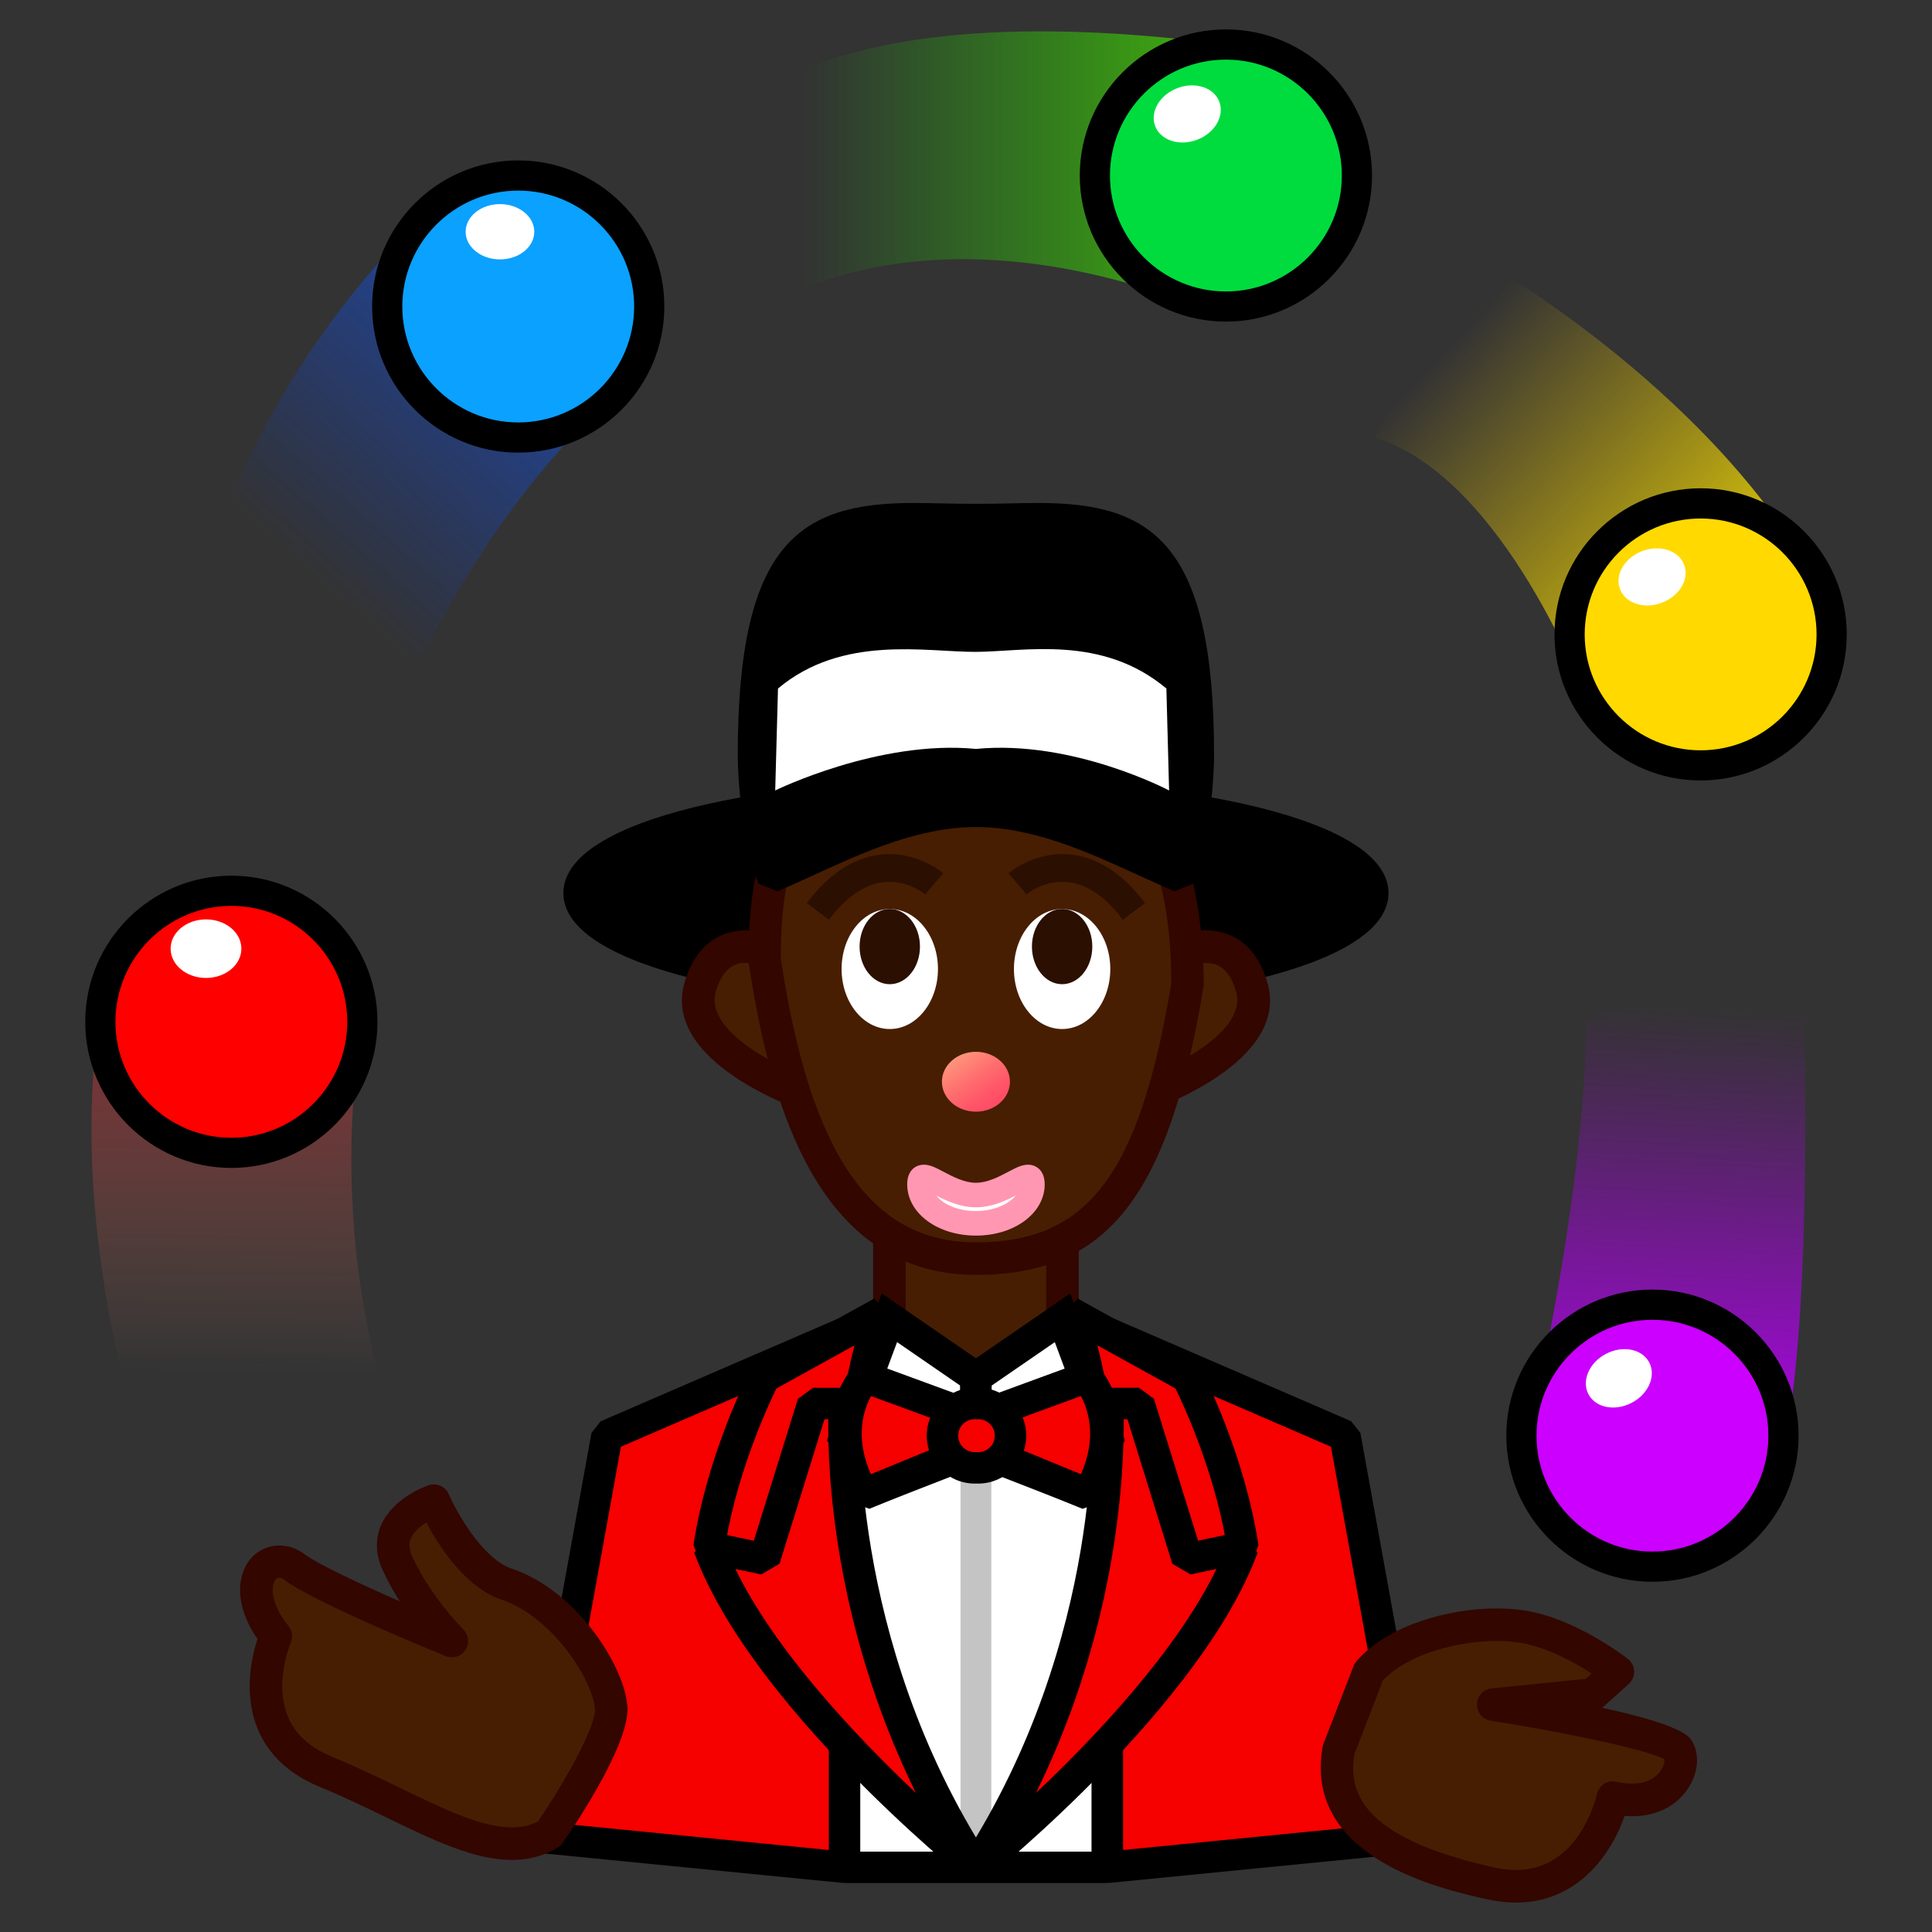 <?xml version="1.0" encoding="UTF-8"?>
<!-- Generated by phantom_svg. -->
<svg width="64px" height="64px" viewBox="0 0 64 64" preserveAspectRatio="none" xmlns="http://www.w3.org/2000/svg" xmlns:xlink="http://www.w3.org/1999/xlink" version="1.1">
  <rect x="0" y="0" width="64" height="64" fill="#333333" stroke="none"/>
  <g>
    <linearGradient id='SVGID_1_' gradientUnits='userSpaceOnUse' x1='55.677' y1='33.354' x2='54.889' y2='49.114'>
      <stop offset='0' style='stop-color:#A400DE;stop-opacity:0'/>
      <stop offset='1' style='stop-color:#BC00FF'/>
    </linearGradient>
    <path style='fill:url(#SVGID_1_);' d='M50.464,48.278c0,0,2.07-8.46,2.07-14.429l7.128-3.394
		c0,0,0.584,12.764-0.644,17.822H50.464z'/>
    <linearGradient id='SVGID_2_' gradientUnits='userSpaceOnUse' x1='47.438' y1='12.088' x2='58.688' y2='22.672'>
      <stop offset='0' style='stop-color:#FFD100;stop-opacity:0'/>
      <stop offset='1' style='stop-color:#FFED00'/>
    </linearGradient>
    <path style='fill:url(#SVGID_2_);' d='M52.537,23.114c0,0-2.701-7.303-6.996-8.62l3.498-5.901
		c0,0,8.172,4.561,11.522,11.447L52.537,23.114z'/>
    <linearGradient id='SVGID_3_' gradientUnits='userSpaceOnUse' x1='26.663' y1='5.774' x2='45.496' y2='5.774'>
      <stop offset='0' style='stop-color:#15DE00;stop-opacity:0'/>
      <stop offset='1' style='stop-color:#5DDE00'/>
    </linearGradient>
    <path style='fill:url(#SVGID_3_);' d='M25.02,3.261c0,0,3.289-3.404,15.591-1.786l-0.163,9.036
		c0,0-8.242-4.084-15.125-0.356L25.02,3.261z'/>
    <linearGradient id='SVGID_4_' gradientUnits='userSpaceOnUse' x1='10.629' y1='19.34' x2='25.545' y2='2.424'>
      <stop offset='0' style='stop-color:#0043FF;stop-opacity:0'/>
      <stop offset='1' style='stop-color:#1F72FF'/>
    </linearGradient>
    <path style='fill:url(#SVGID_4_);' d='M13.89,7.315c0,0-4.988,4.445-7.066,11.611l5.181,7.315
		c0,0,2.83-8.251,8.244-13.033L13.89,7.315z'/>
    <linearGradient id='SVGID_5_' gradientUnits='userSpaceOnUse' x1='8.06' y1='45.502' x2='8.238' y2='30.368'>
      <stop offset='0' style='stop-color:#FFA47F;stop-opacity:0'/>
      <stop offset='0.229' style='stop-color:#FF7764;stop-opacity:0.229'/>
      <stop offset='0.459' style='stop-color:#FF514D;stop-opacity:0.459'/>
      <stop offset='0.671' style='stop-color:#FF353C;stop-opacity:0.671'/>
      <stop offset='0.858' style='stop-color:#FF2533;stop-opacity:0.858'/>
      <stop offset='1' style='stop-color:#FF1F2F'/>
    </linearGradient>
    <path style='opacity:0.5;fill:url(#SVGID_5_);' d='M3.324,33.511l8.667,0.577
		c0,0-1.328,6.437,1.172,13.471L5.651,50.844C5.651,50.844,1.985,41.928,3.324,33.511z'/>
    <g>
      <ellipse cx='32.329' cy='29.584' rx='13.212' ry='3.342'/>
      <path d='M32.329,33.381c-6.791,0-13.667-1.305-13.667-3.797
			c0-2.493,6.876-3.797,13.667-3.797c6.792,0,13.667,1.304,13.667,3.797
			C45.996,32.076,39.121,33.381,32.329,33.381z M32.329,26.697
			c-7.903,0-12.757,1.681-12.757,2.887c0,1.205,4.854,2.887,12.757,2.887
			s12.757-1.682,12.757-2.887C45.086,28.378,40.232,26.697,32.329,26.697z'/>
    </g>
    <g>
      <rect x='27.971' y='46.783' style='fill:#FFFFFF;' width='8.716' height='15.074'/>
      <path d='M36.687,62.378h-8.716l-0.521-0.521V46.783l0.521-0.521h8.716l0.521,0.521
			v15.074L36.687,62.378z M28.491,61.337h7.675V47.304h-7.675V61.337z'/>
    </g>
    <g>
      <g>
        <path style='fill:#471E02;' d='M38.785,31.68c0,0,2.026-1.19,2.678,1.013
				c0.652,2.203-3.715,3.647-3.715,3.647L38.785,31.68z'/>
        <path style='fill:#471E02;' d='M25.873,31.68c0,0-2.026-1.19-2.678,1.013
				s3.715,3.647,3.715,3.647L25.873,31.68z'/>
      </g>
    </g>
    <g>
      <g>
        <rect x='29.462' y='38.774' style='fill:#471E02;' width='5.734' height='8.009'/>
      </g>
    </g>
    <g>
      <path style='fill:#330600;' d='M37.015,37.15l1.295-5.817l0.202-0.119
			c0.069-0.04,0.694-0.396,1.437-0.396c0.569,0,1.59,0.224,2.032,1.721
			c0.791,2.674-3.864,4.247-4.063,4.313L37.015,37.15z M39.255,32.052
			l-0.758,3.405c1.197-0.554,2.764-1.547,2.448-2.611
			c-0.251-0.85-0.689-0.948-0.997-0.948
			C39.685,31.897,39.425,31.982,39.255,32.052z'/>
      <path style='fill:#330600;' d='M27.644,37.15l-0.902-0.298
			c-0.199-0.066-4.854-1.64-4.063-4.313c0.443-1.497,1.464-1.721,2.032-1.721
			c0.742,0,1.368,0.355,1.437,0.396l0.202,0.119L27.644,37.15z M24.71,31.897
			c-0.308,0-0.746,0.099-0.997,0.948c-0.314,1.064,1.251,2.058,2.448,2.611
			l-0.758-3.405C25.234,31.981,24.976,31.897,24.71,31.897z'/>
    </g>
    <g>
      <path style='fill:#330600;' d='M35.735,47.322h-6.812v-9.087h6.812V47.322z M30.002,46.244h4.655
			v-6.931h-4.655V46.244z'/>
    </g>
    <path style='fill:#471E02;' d='M39.335,32.661c-1.113,6.646-2.975,9.032-7.006,9.032
		c-4.032,0-6.055-3.602-7.007-9.96c0-6.173,2.941-7.574,6.974-7.574
		C36.327,24.159,39.335,26.3,39.335,32.661z'/>
    <path style='fill:#330600;' d='M32.329,42.232c-5.36,0-6.87-5.946-7.54-10.419
		c-0.006-7.271,4.009-8.193,7.507-8.193c3.457,0,7.578,1.568,7.578,9.041
		C38.709,39.663,36.666,42.232,32.329,42.232z M32.296,24.699
		c-3.342,0-6.434,0.852-6.434,7.034c0.978,6.49,2.974,9.421,6.467,9.421
		c3.718,0,5.412-2.246,6.474-8.582C38.796,27.304,36.669,24.699,32.296,24.699z'/>
    <linearGradient id='SVGID_6_' gradientUnits='userSpaceOnUse' x1='31.552' y1='34.737' x2='33.371' y2='37.305'>
      <stop offset='0' style='stop-color:#FFA47F'/>
      <stop offset='0.086' style='stop-color:#FF967B'/>
      <stop offset='0.358' style='stop-color:#FF7170'/>
      <stop offset='0.61' style='stop-color:#FF5568'/>
      <stop offset='0.832' style='stop-color:#FF4564'/>
      <stop offset='1' style='stop-color:#FF3F62'/>
    </linearGradient>
    <ellipse style='fill:url(#SVGID_6_);' cx='32.329' cy='35.834' rx='1.127' ry='0.992'/>
    <g>
      <line style='fill:#FFFFFF;' x1='32.329' y1='46.902' x2='32.329' y2='61.739'/>
      <rect x='31.819' y='46.902' style='fill:#C4C4C4;' width='1.02' height='14.837'/>
    </g>
    <g>
      <g>
        <g>
          <polygon style='fill:#F60000;' points='46.96,60.844 44.552,47.559 36.683,44.154 
					36.683,61.857 				'/>
          <path d='M36.733,62.375l-0.571-0.518v-17.703l0.728-0.478l7.869,3.404l0.305,0.385
					l2.408,13.285l-0.461,0.61L36.733,62.375z M37.203,44.946v16.337l9.145-0.902
					l-2.258-12.455L37.203,44.946z'/>
        </g>
        <g>
          <path style='fill:#F60000;' d='M35.45,43.474l3.881,2.145c0,0,1.385,2.646,1.84,5.638
					l-3.902,3.382C37.269,54.638,36.513,45.837,35.45,43.474z'/>
          <path d='M37.609,55.031L36.75,54.683c-0.008-0.088-0.76-8.739-1.774-10.996
					l0.727-0.668l3.881,2.145l0.209,0.214c0.059,0.111,1.431,2.759,1.894,5.801
					l-0.174,0.472L37.609,55.031z M36.353,44.566
					c0.661,2.57,1.145,7.018,1.341,9.015l2.917-2.528
					c-0.412-2.379-1.403-4.509-1.672-5.058L36.353,44.566z'/>
        </g>
        <g>
          <path style='fill:#F60000;' d='M36.683,46.492c0,0,0.521,7.82-4.357,15.365
					c0,0,7.023-5.659,8.846-10.602l-1.84,0.391l-1.602-5.154H36.683z'/>
          <path d='M32.652,62.263l-0.764-0.688c4.73-7.315,4.28-14.972,4.274-15.049
					l0.52-0.555h1.047l0.497,0.366L39.688,51.039l1.375-0.292l0.597,0.688
					C39.809,56.455,32.943,62.028,32.652,62.263z M37.221,47.013
					c0.021,1.671-0.165,6.817-2.903,12.382c1.964-1.857,4.663-4.707,5.98-7.422
					l-0.858,0.183l-0.605-0.354l-1.487-4.788H37.221z'/>
        </g>
      </g>
      <g>
        <g>
          <polygon style='fill:#F60000;' points='17.698,60.844 20.105,47.559 27.976,44.154 
					27.976,61.857 				'/>
          <path d='M27.925,62.375l-10.277-1.014l-0.461-0.61L19.594,47.466l0.306-0.385
					l7.87-3.404l0.727,0.478v17.703L27.925,62.375z M18.312,60.381l9.144,0.902V44.946
					l-6.887,2.979L18.312,60.381z'/>
        </g>
        <g>
          <path style='fill:#F60000;' d='M29.207,43.474l-3.881,2.145c0,0-1.384,2.646-1.839,5.638
					l3.902,3.382C27.39,54.638,28.145,45.837,29.207,43.474z'/>
          <path d='M27.049,55.031l-3.902-3.382l-0.174-0.472
					c0.463-3.042,1.835-5.689,1.893-5.801l0.21-0.214l3.881-2.145l0.726,0.668
					c-1.015,2.257-1.766,10.908-1.773,10.996L27.049,55.031z M24.048,51.053
					l2.918,2.528c0.194-1.997,0.679-6.444,1.34-9.015l-2.586,1.429
					C25.45,46.544,24.46,48.674,24.048,51.053z'/>
        </g>
        <g>
          <path style='fill:#F60000;' d='M27.976,46.492c0,0-0.521,7.82,4.357,15.365
					c0,0-7.024-5.659-8.846-10.602l1.839,0.391l1.603-5.154H27.976z'/>
          <path d='M32.007,62.263c-0.291-0.234-7.158-5.808-9.008-10.827l0.597-0.688
					l1.375,0.292l1.461-4.701l0.497-0.366h1.047l0.52,0.555
					c-0.005,0.076-0.445,7.747,4.275,15.049L32.007,62.263z M24.36,51.974
					c1.317,2.715,4.018,5.564,5.981,7.422c-2.738-5.564-2.925-10.712-2.903-12.383
					H27.312l-1.489,4.788L25.219,52.155L24.36,51.974z'/>
        </g>
      </g>
    </g>
    <g>
      <g>
        <polygon style='fill:#FFFFFF;' points='32.329,45.626 29.462,43.652 27.971,47.657 
				28.993,49.332 32.329,48.032 			'/>
        <path d='M28.776,49.975l-1.381-2.262l1.812-4.867l3.643,2.507v3.035L28.776,49.975z
				 M28.547,47.602l0.664,1.088l2.598-1.013v-1.777l-2.092-1.44L28.547,47.602z'/>
      </g>
      <g>
        <polygon style='fill:#FFFFFF;' points='32.329,45.626 35.196,43.652 36.687,47.657 
				35.665,49.332 32.329,48.032 			'/>
        <path d='M35.882,49.976l-4.073-1.588v-3.035l3.643-2.507l1.812,4.867L35.882,49.976
				z M32.85,47.677l2.599,1.012l0.662-1.087l-1.169-3.142l-2.092,1.439V47.677z'/>
      </g>
    </g>
    <g>
      <path style='fill:#F60000;' d='M28.65,45.618c0,0-1.376,1.54-0.049,3.881l3.637-1.495
			v-1.07L28.65,45.618z'/>
      <path d='M28.8,49.98l-0.65-0.225c-1.494-2.636,0.047-4.41,0.113-4.484
			l0.567-0.142l3.588,1.315l0.341,0.488v1.07l-0.322,0.481L28.8,49.98z
			 M28.853,46.246c-0.236,0.435-0.552,1.348-0.004,2.589l2.869-1.18V47.297
			L28.853,46.246z'/>
    </g>
    <g>
      <path style='fill:#F60000;' d='M36.008,45.618c0,0,1.375,1.54,0.048,3.881l-3.637-1.495v-1.07
			L36.008,45.618z'/>
      <path d='M35.857,49.98l-3.636-1.495l-0.323-0.481v-1.07l0.342-0.488l3.589-1.315
			l0.566,0.142c0.066,0.074,1.606,1.849,0.113,4.484L35.857,49.98z M32.939,47.655
			l2.869,1.18c0.547-1.24,0.234-2.152-0.003-2.589l-2.866,1.051V47.655z'/>
    </g>
    <g>
      <path style='fill:#F60000;' d='M33.475,47.559c0,0.589-0.478,1.065-1.065,1.065h-0.122
			c-0.59,0-1.066-0.477-1.066-1.065l0,0c0-0.588,0.477-1.066,1.066-1.066h0.122
			C32.997,46.492,33.475,46.971,33.475,47.559L33.475,47.559z'/>
      <path d='M32.409,49.145h-0.122c-0.875,0-1.587-0.712-1.587-1.586
			c0-0.875,0.712-1.587,1.587-1.587h0.122c0.875,0,1.586,0.712,1.586,1.587
			C33.995,48.433,33.284,49.145,32.409,49.145z M32.287,47.013
			c-0.301,0-0.546,0.245-0.546,0.546s0.245,0.545,0.546,0.545h0.122
			c0.301,0,0.545-0.244,0.545-0.545s-0.244-0.546-0.545-0.546H32.287z'/>
    </g>
    <g>
      <g>
        <path style='fill:#2B0F01;' d='M37.197,30.469c-0.567-0.755-1.175-1.174-1.805-1.246
				c-0.8-0.098-1.38,0.398-1.385,0.403l-0.598-0.698
				c0.035-0.03,0.887-0.75,2.069-0.62c0.897,0.097,1.723,0.638,2.452,1.608
				L37.197,30.469z'/>
        <ellipse style='fill:#FFFFFF;' cx='35.184' cy='32.1' rx='1.596' ry='1.988'/>
        <ellipse style='fill:#2B0F01;' cx='35.184' cy='31.357' rx='1' ry='1.246'/>
      </g>
      <g>
        <path style='fill:#2B0F01;' d='M27.461,30.469l-0.734-0.553
				c0.73-0.971,1.555-1.512,2.452-1.608c1.182-0.128,2.034,0.59,2.069,0.62
				l-0.6,0.696l0.3-0.348l-0.298,0.35c-0.006-0.005-0.605-0.496-1.384-0.403
				C28.636,29.295,28.028,29.714,27.461,30.469z'/>
        <ellipse style='fill:#FFFFFF;' cx='29.475' cy='32.1' rx='1.596' ry='1.988'/>
        <ellipse style='fill:#2B0F01;' cx='29.475' cy='31.357' rx='1' ry='1.246'/>
      </g>
    </g>
    <g>
      <path style='fill:#FFFFFF;' d='M34.201,39.232c0,0.714-0.839,1.292-1.872,1.292
			c-1.034,0-1.872-0.578-1.872-1.292c0-0.713,0.838,0.354,1.872,0.354
			C33.362,39.587,34.201,38.52,34.201,39.232z'/>
      <path style='fill:#FF97B2;' d='M32.329,40.931c-1.277,0-2.277-0.746-2.277-1.698
			c0-0.48,0.298-0.651,0.553-0.651c0.208,0,0.407,0.105,0.659,0.239
			c0.305,0.16,0.684,0.36,1.065,0.36s0.761-0.2,1.064-0.36
			c0.253-0.134,0.452-0.239,0.66-0.239c0.255,0,0.554,0.171,0.554,0.651
			C34.607,40.185,33.606,40.931,32.329,40.931z M31.016,39.606
			c0.241,0.305,0.746,0.512,1.313,0.512c0.566,0,1.082-0.218,1.323-0.518
			c-0.35,0.183-0.802,0.393-1.323,0.393C31.812,39.993,31.364,39.787,31.016,39.606z'/>
    </g>
    <g>
      <path d='M32.329,26.92c2.51,0,4.838,1.355,6.764,2.167
			c0.413-0.978,0.648-2.938,0.648-4.077c0-8.777-3.318-7.84-7.411-7.84
			c-4.094,0-7.413-0.938-7.413,7.84c0,1.14,0.235,3.1,0.649,4.077
			C27.492,28.275,29.819,26.92,32.329,26.92z'/>
      <path d='M38.907,29.526c-0.39-0.164-0.796-0.351-1.217-0.543
			c-1.621-0.743-3.458-1.586-5.361-1.586c-1.902,0-3.738,0.842-5.359,1.585
			c-0.421,0.193-0.827,0.38-1.218,0.544l-0.625-0.253
			c-0.469-1.106-0.688-3.198-0.688-4.264c0-7.016,2.044-8.347,5.815-8.347
			c0.325,0,0.659,0.008,1.001,0.015c0.701,0.016,1.447,0.016,2.148,0
			c0.342-0.007,0.676-0.015,1.001-0.015c3.771,0,5.813,1.331,5.813,8.347
			c0,1.064-0.218,3.156-0.687,4.263L38.907,29.526z M30.255,17.619
			c-2.936,0-4.86,0.514-4.86,7.391c0,1.002,0.177,2.48,0.453,3.434
			c0.236-0.104,0.478-0.216,0.725-0.329c1.709-0.783,3.646-1.672,5.757-1.672
			s4.05,0.889,5.759,1.673c0.246,0.112,0.487,0.224,0.723,0.328
			c0.276-0.953,0.453-2.432,0.453-3.434c0-7.623-2.418-7.447-5.84-7.377
			c-0.714,0.015-1.474,0.015-2.188,0C30.9,17.626,30.573,17.619,30.255,17.619z'/>
    </g>
    <path style='fill:#471E02;' d='M45.343,55.383c1.083-1.25,3.499-1.75,5.083-1.5s3.167,1.5,3.167,1.5
		l-0.833,0.75l-3.292,0.334c0,0,5.792,0.913,6.125,1.498s-0.334,2.002-2.167,1.585
		c0,0-0.75,3.583-4.083,2.833s-5.417-2.003-5-4.418L45.343,55.383z'/>
    <path style='fill:#471E02;' d='M20.246,56.565c-0.083-1.16-1.576-3.457-3.467-4.093
		c-1.418-0.478-2.408-2.762-2.408-2.762s-1.846,0.63-1.216,2.048
		s1.812,2.601,1.812,2.601s-4.255-1.733-5.2-2.442s-1.97,0.63-0.631,2.285
		c0,0-1.418,3.227,1.655,4.489c3.072,1.262,5.593,3.152,7.405,2.05
		C18.197,60.741,20.325,57.669,20.246,56.565z'/>
    <path style='fill:#330600;' d='M50.222,63.025c-0.318,0-0.654-0.039-0.997-0.116
		c-1.496-0.337-6.048-1.361-5.413-5.036c0.006-0.035,0.016-0.069,0.028-0.104
		l1-2.582c0.022-0.058,0.055-0.111,0.095-0.158
		c1.047-1.208,3.085-1.748,4.64-1.748c0.33,0,0.646,0.022,0.936,0.068
		c1.704,0.27,3.349,1.555,3.417,1.609c0.125,0.099,0.2,0.247,0.205,0.406
		s-0.06,0.312-0.178,0.419l-0.833,0.75c-0.017,0.014-0.033,0.027-0.05,0.039
		c2.682,0.583,2.896,0.958,2.99,1.125c0.232,0.407,0.2,0.965-0.085,1.453
		c-0.409,0.705-1.2,1.086-2.16,1.004C53.406,61.355,52.308,63.025,50.222,63.025z
		 M44.866,58.108c-0.196,1.231,0.184,2.755,4.595,3.748
		c0.266,0.06,0.521,0.09,0.761,0.09c2.126,0,2.671-2.482,2.676-2.507
		c0.03-0.142,0.115-0.266,0.237-0.344c0.121-0.078,0.269-0.104,0.411-0.072
		c0.181,0.042,0.354,0.062,0.513,0.062c0.61,0,0.877-0.294,0.981-0.47
		c0.087-0.146,0.101-0.271,0.095-0.338C54.573,57.959,51.771,57.376,49.384,57
		c-0.268-0.043-0.463-0.277-0.455-0.548c0.007-0.271,0.215-0.495,0.484-0.522
		l3.117-0.315l0.197-0.179c-0.56-0.361-1.484-0.878-2.386-1.02
		c-0.238-0.038-0.497-0.057-0.768-0.057c-1.237,0-2.923,0.411-3.764,1.311
		L44.866,58.108z'/>
    <path style='fill:#330600;' d='M16.956,61.613L16.956,61.613
		c-1.252,0-2.608-0.657-4.178-1.418c-0.703-0.34-1.431-0.692-2.191-1.005
		c-1.015-0.417-1.708-1.071-2.061-1.944c-0.471-1.169-0.18-2.396,0.003-2.955
		c-0.577-0.828-0.733-1.696-0.414-2.365c0.356-0.746,1.274-0.965,1.976-0.44
		c0.456,0.342,1.871,0.998,3.152,1.559c-0.21-0.328-0.413-0.688-0.581-1.066
		c-0.222-0.5-0.235-1.004-0.037-1.457c0.391-0.896,1.452-1.279,1.572-1.32
		c0.268-0.089,0.558,0.038,0.669,0.296c0.25,0.574,1.113,2.138,2.086,2.465
		c2.159,0.727,3.736,3.229,3.832,4.566c0.089,1.23-1.77,3.982-2.144,4.521
		c-0.043,0.062-0.099,0.114-0.163,0.153
		C18.03,61.475,17.518,61.613,16.956,61.613z M9.242,52.263
		c-0.076,0-0.125,0.069-0.152,0.128c-0.124,0.26-0.076,0.801,0.467,1.473
		c0.126,0.155,0.154,0.37,0.075,0.555c-0.006,0.013-0.557,1.312-0.102,2.431
		c0.24,0.59,0.733,1.043,1.467,1.344c0.791,0.325,1.533,0.685,2.251,1.032
		c1.451,0.702,2.704,1.31,3.708,1.31l0,0c0.326,0,0.61-0.066,0.867-0.2
		c0.95-1.391,1.925-3.18,1.885-3.73c-0.066-0.927-1.39-3.044-3.101-3.619
		c-1.202-0.405-2.077-1.784-2.484-2.553c-0.205,0.129-0.417,0.307-0.511,0.522
		c-0.047,0.11-0.095,0.29,0.036,0.586c0.58,1.305,1.689,2.427,1.701,2.438
		c0.181,0.182,0.209,0.466,0.067,0.68s-0.414,0.295-0.653,0.201
		c-0.441-0.181-4.347-1.781-5.32-2.511C9.369,52.293,9.298,52.263,9.242,52.263z'/>
    <g>
      <circle style='fill:#FF0000;' cx='7.664' cy='33.85' r='4.34'/>
      <path d='M7.664,38.689c-2.669,0-4.84-2.171-4.84-4.84s2.171-4.841,4.84-4.841
			c2.668,0,4.84,2.172,4.84,4.841S10.332,38.689,7.664,38.689z M7.664,30.009
			c-2.117,0-3.84,1.723-3.84,3.841c0,2.117,1.723,3.84,3.84,3.84
			s3.84-1.723,3.84-3.84C11.504,31.731,9.781,30.009,7.664,30.009z'/>
    </g>
    <g>
      <circle style='fill:#0BA1FF;' cx='17.167' cy='10.154' r='4.34'/>
      <path d='M17.167,14.994c-2.669,0-4.84-2.171-4.84-4.84s2.171-4.84,4.84-4.84
			s4.84,2.171,4.84,4.84S19.836,14.994,17.167,14.994z M17.167,6.314
			c-2.117,0-3.84,1.723-3.84,3.84s1.723,3.84,3.84,3.84
			s3.84-1.723,3.84-3.84S19.284,6.314,17.167,6.314z'/>
    </g>
    <g>
      <circle style='fill:#00DC3E;' cx='40.61' cy='5.815' r='4.34'/>
      <path d='M40.61,10.654c-2.669,0-4.841-2.171-4.841-4.839
			c0-2.669,2.172-4.841,4.841-4.841s4.84,2.172,4.84,4.841
			C45.45,8.483,43.279,10.654,40.61,10.654z M40.61,1.975
			c-2.118,0-3.841,1.723-3.841,3.841c0,2.116,1.723,3.839,3.841,3.839
			c2.117,0,3.84-1.723,3.84-3.839C44.45,3.697,42.728,1.975,40.61,1.975z'/>
    </g>
    <g>
      <circle style='fill:#FFD900;' cx='56.335' cy='21.016' r='4.34'/>
      <path d='M56.336,25.854c-2.669,0-4.841-2.171-4.841-4.839
			c0-2.669,2.172-4.84,4.841-4.84s4.84,2.171,4.84,4.84
			C61.176,23.684,59.005,25.854,56.336,25.854z M56.336,17.176
			c-2.118,0-3.841,1.723-3.841,3.84s1.723,3.839,3.841,3.839
			c2.117,0,3.84-1.722,3.84-3.839S58.453,17.176,56.336,17.176z'/>
    </g>
    <g>
      <circle style='fill:#CC00FF;' cx='54.74' cy='47.559' r='4.34'/>
      <path d='M54.74,52.398c-2.669,0-4.841-2.171-4.841-4.84
			c0-2.668,2.172-4.839,4.841-4.839s4.84,2.171,4.84,4.839
			C59.58,50.228,57.409,52.398,54.74,52.398z M54.74,43.72
			c-2.118,0-3.841,1.722-3.841,3.839s1.723,3.84,3.841,3.84
			c2.117,0,3.84-1.723,3.84-3.84S56.857,43.72,54.74,43.72z'/>
    </g>
    <ellipse style='fill:#FFFFFF;' cx='6.824' cy='31.426' rx='1.172' ry='0.97'/>
    <ellipse style='fill:#FFFFFF;' cx='16.562' cy='7.677' rx='1.137' ry='0.916'/>
    <ellipse transform='matrix(0.935 -0.354 0.354 0.935 1.22 14.183)' style='fill:#FFFFFF;' cx='39.335' cy='3.76' rx='1.137' ry='0.916'/>
    <ellipse transform='matrix(0.935 -0.354 0.354 0.935 -3.214 20.637)' style='fill:#FFFFFF;' cx='54.74' cy='19.093' rx='1.137' ry='0.916'/>
    <ellipse transform='matrix(0.887 -0.462 0.462 0.887 -15.018 29.971)' style='fill:#FFFFFF;' cx='53.628' cy='45.619' rx='1.136' ry='0.916'/>
    <path style='fill:#FFFFFF;' d='M38.638,22.808c-2.139-1.793-4.702-1.221-6.309-1.214
		c-1.667,0.006-4.419-0.579-6.557,1.214l-0.092,3.377c0,0,3.432-1.688,6.648-1.376
		c3.217-0.312,6.4,1.376,6.4,1.376L38.638,22.808z'/>
  </g>
</svg>